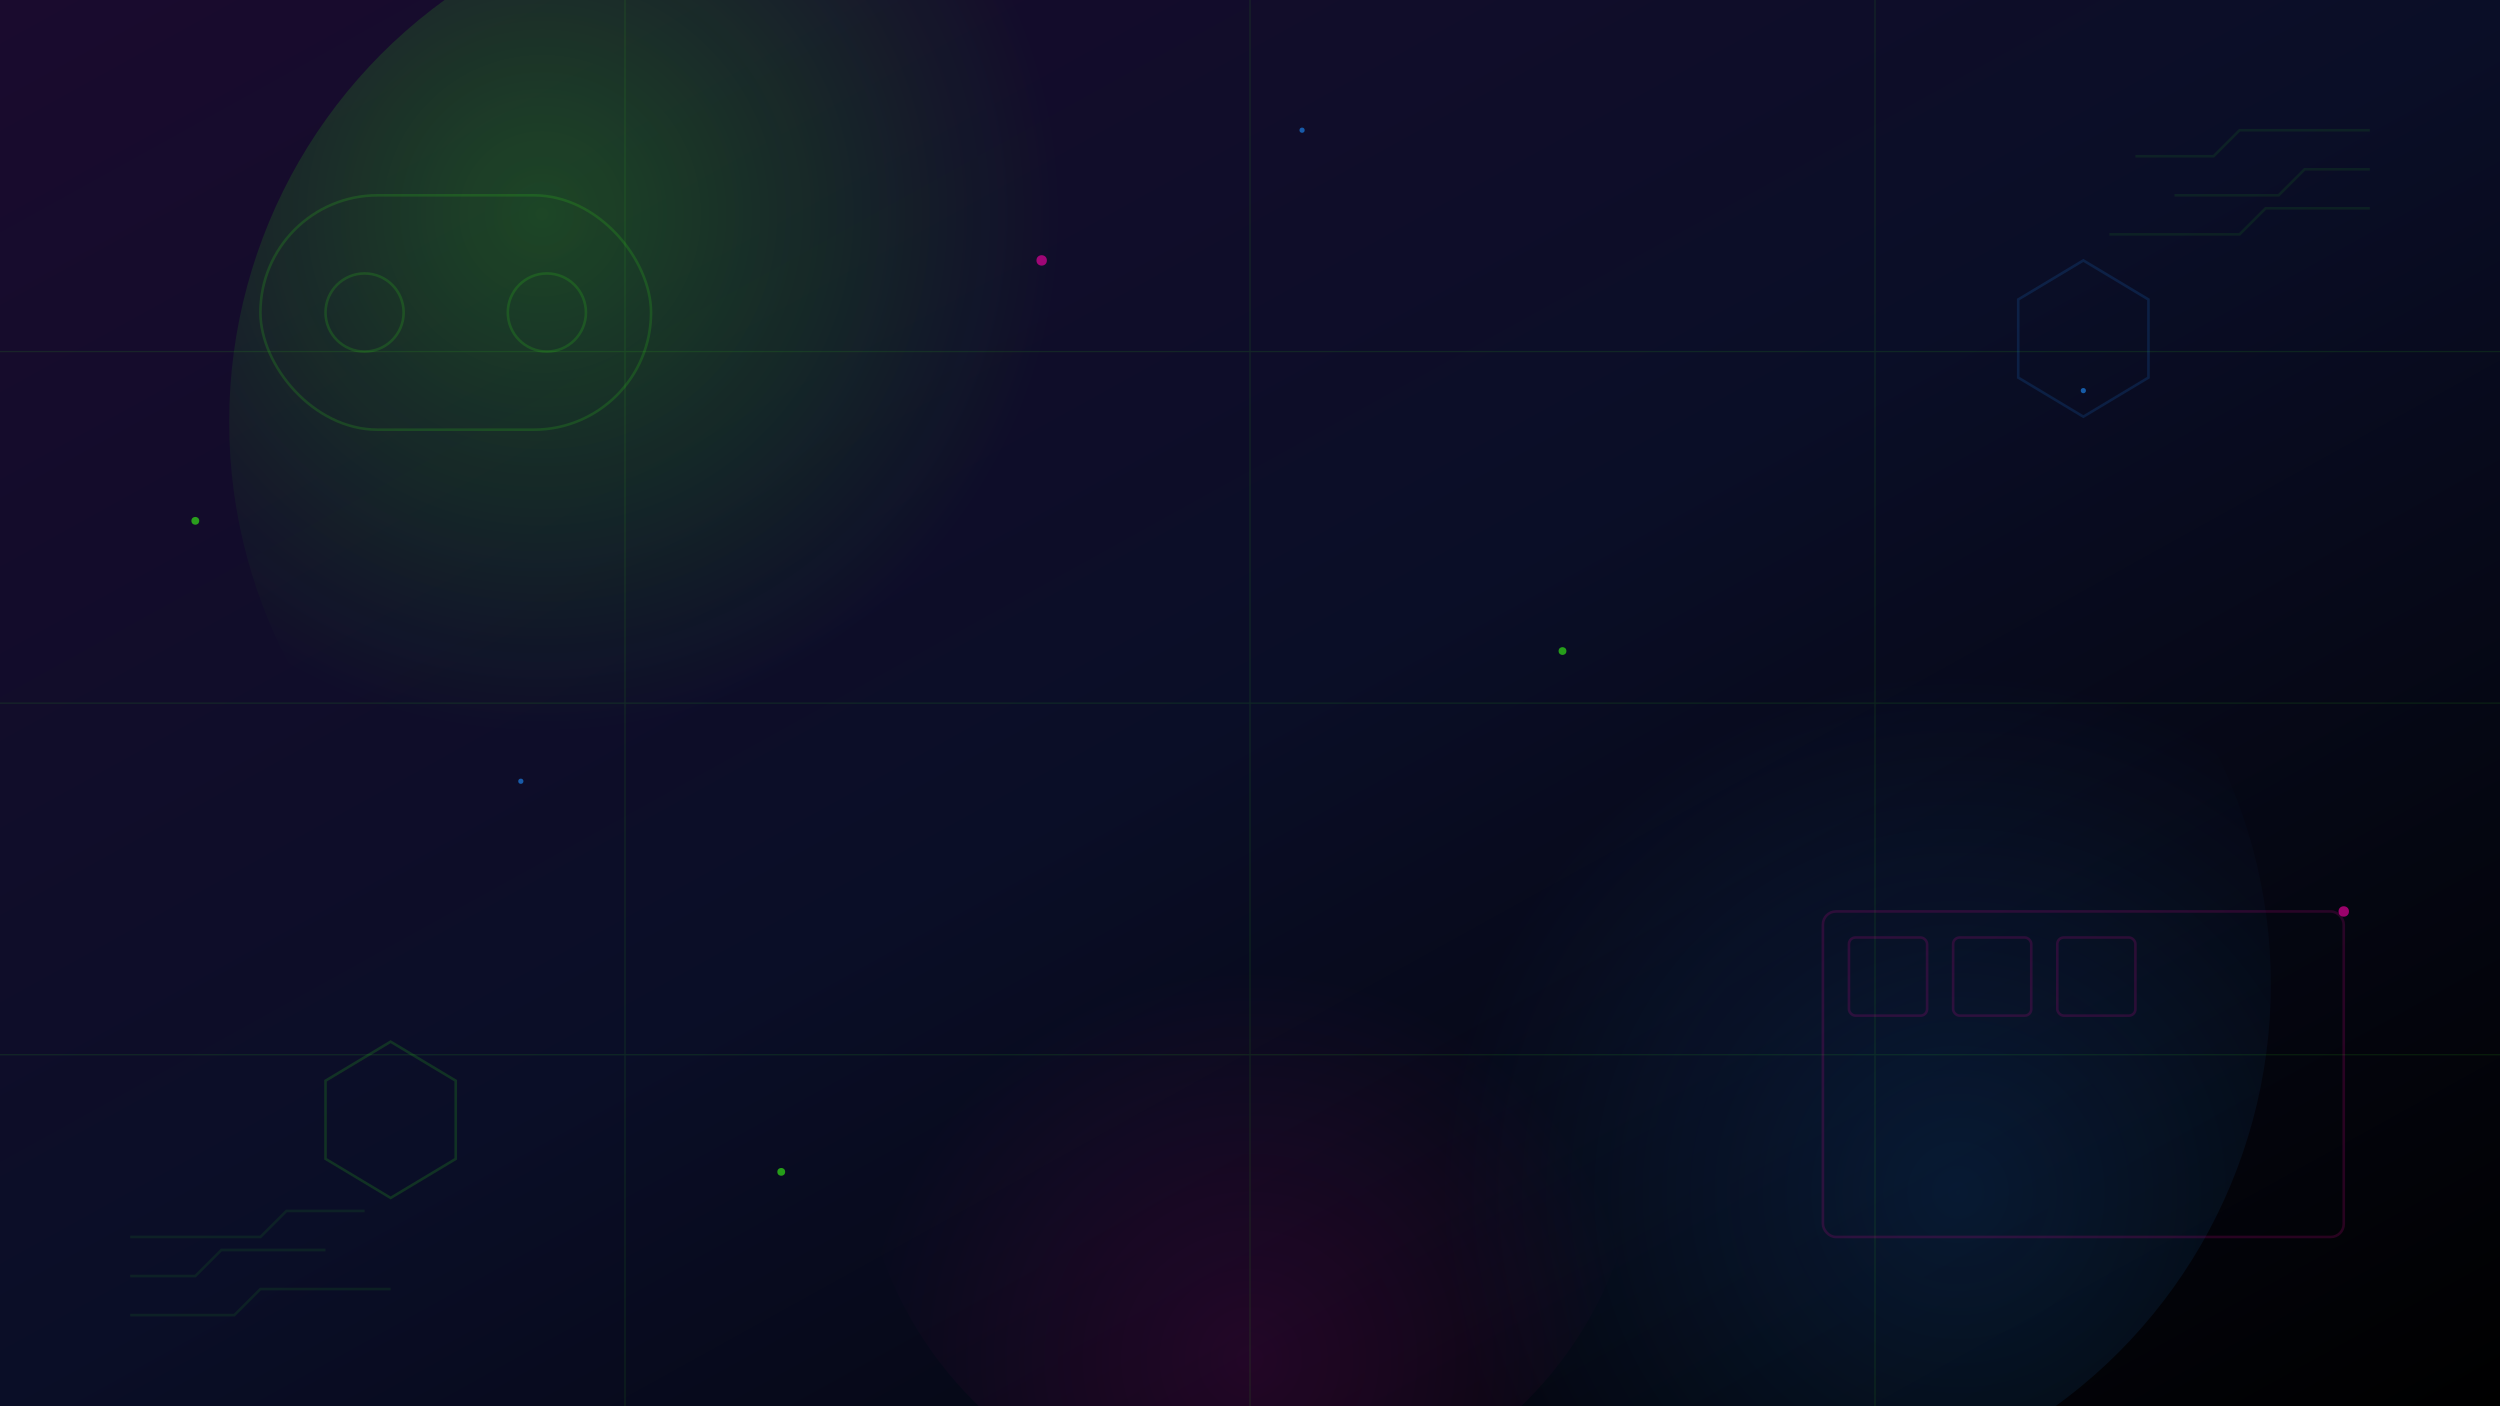 <svg width="1920" height="1080" xmlns="http://www.w3.org/2000/svg">
  <!-- Fondo base oscuro -->
  <defs>
    <linearGradient id="bgGradient" x1="0%" y1="0%" x2="100%" y2="100%">
      <stop offset="0%" style="stop-color:#1a0b2e;stop-opacity:1" />
      <stop offset="50%" style="stop-color:#0a0e27;stop-opacity:1" />
      <stop offset="100%" style="stop-color:#000000;stop-opacity:1" />
    </linearGradient>
    
    <!-- Gradiente neón verde -->
    <radialGradient id="neonGreen" cx="30%" cy="30%">
      <stop offset="0%" style="stop-color:#39ff14;stop-opacity:0.4" />
      <stop offset="100%" style="stop-color:#39ff14;stop-opacity:0" />
    </radialGradient>
    
    <!-- Gradiente neón azul -->
    <radialGradient id="neonBlue" cx="70%" cy="70%">
      <stop offset="0%" style="stop-color:#1e90ff;stop-opacity:0.3" />
      <stop offset="100%" style="stop-color:#1e90ff;stop-opacity:0" />
    </radialGradient>
    
    <!-- Gradiente rosa -->
    <radialGradient id="neonPink" cx="50%" cy="80%">
      <stop offset="0%" style="stop-color:#ff00a8;stop-opacity:0.3" />
      <stop offset="100%" style="stop-color:#ff00a8;stop-opacity:0" />
    </radialGradient>
    
    <!-- Filtro de brillo -->
    <filter id="glow">
      <feGaussianBlur stdDeviation="4" result="coloredBlur"/>
      <feMerge>
        <feMergeNode in="coloredBlur"/>
        <feMergeNode in="SourceGraphic"/>
      </feMerge>
    </filter>
  </defs>
  
  <!-- Fondo degradado -->
  <rect width="1920" height="1080" fill="url(#bgGradient)"/>
  
  <!-- Círculos de luz neón -->
  <circle cx="576" cy="324" r="400" fill="url(#neonGreen)" opacity="0.6"/>
  <circle cx="1344" cy="756" r="400" fill="url(#neonBlue)" opacity="0.5"/>
  <circle cx="960" cy="864" r="300" fill="url(#neonPink)" opacity="0.4"/>
  
  <!-- Grid pattern cyber -->
  <g opacity="0.1" stroke="#39ff14" stroke-width="1" fill="none">
    <line x1="0" y1="270" x2="1920" y2="270"/>
    <line x1="0" y1="540" x2="1920" y2="540"/>
    <line x1="0" y1="810" x2="1920" y2="810"/>
    <line x1="480" y1="0" x2="480" y2="1080"/>
    <line x1="960" y1="0" x2="960" y2="1080"/>
    <line x1="1440" y1="0" x2="1440" y2="1080"/>
  </g>
  
  <!-- Formas geométricas gaming -->
  <g opacity="0.15" fill="none" stroke="#1e90ff" stroke-width="2" filter="url(#glow)">
    <!-- Controlador abstracto -->
    <rect x="200" y="150" width="300" height="180" rx="90" stroke="#39ff14"/>
    <circle cx="280" cy="240" r="30" stroke="#39ff14"/>
    <circle cx="420" cy="240" r="30" stroke="#39ff14"/>
    
    <!-- Teclado abstracto -->
    <rect x="1400" y="700" width="400" height="250" rx="10" stroke="#ff00a8"/>
    <rect x="1420" y="720" width="60" height="60" rx="5" stroke="#ff00a8"/>
    <rect x="1500" y="720" width="60" height="60" rx="5" stroke="#ff00a8"/>
    <rect x="1580" y="720" width="60" height="60" rx="5" stroke="#ff00a8"/>
    
    <!-- Hexágonos -->
    <polygon points="1600,200 1650,230 1650,290 1600,320 1550,290 1550,230" stroke="#1e90ff"/>
    <polygon points="300,800 350,830 350,890 300,920 250,890 250,830" stroke="#39ff14"/>
  </g>
  
  <!-- Partículas flotantes -->
  <g opacity="0.6">
    <circle cx="150" cy="400" r="3" fill="#39ff14"/>
    <circle cx="400" cy="600" r="2" fill="#1e90ff"/>
    <circle cx="800" cy="200" r="4" fill="#ff00a8"/>
    <circle cx="1200" cy="500" r="3" fill="#39ff14"/>
    <circle cx="1600" cy="300" r="2" fill="#1e90ff"/>
    <circle cx="1800" cy="700" r="4" fill="#ff00a8"/>
    <circle cx="600" cy="900" r="3" fill="#39ff14"/>
    <circle cx="1000" cy="100" r="2" fill="#1e90ff"/>
  </g>
  
  <!-- Líneas de código abstractas -->
  <g opacity="0.08" stroke="#39ff14" stroke-width="2" fill="none">
    <path d="M 100 950 L 200 950 L 220 930 L 280 930"/>
    <path d="M 100 980 L 150 980 L 170 960 L 250 960"/>
    <path d="M 100 1010 L 180 1010 L 200 990 L 300 990"/>
    
    <path d="M 1820 100 L 1720 100 L 1700 120 L 1640 120"/>
    <path d="M 1820 130 L 1770 130 L 1750 150 L 1670 150"/>
    <path d="M 1820 160 L 1740 160 L 1720 180 L 1620 180"/>
  </g>
  
  <!-- Efecto de escaneo -->
  <rect x="0" y="0" width="1920" height="1080" fill="url(#scanline)" opacity="0.03"/>
  
  <defs>
    <linearGradient id="scanline" x1="0%" y1="0%" x2="0%" y2="100%">
      <stop offset="0%" style="stop-color:#39ff14;stop-opacity:0.1" />
      <stop offset="50%" style="stop-color:#1e90ff;stop-opacity:0.05" />
      <stop offset="100%" style="stop-color:#ff00a8;stop-opacity:0.1" />
    </linearGradient>
  </defs>
</svg>
